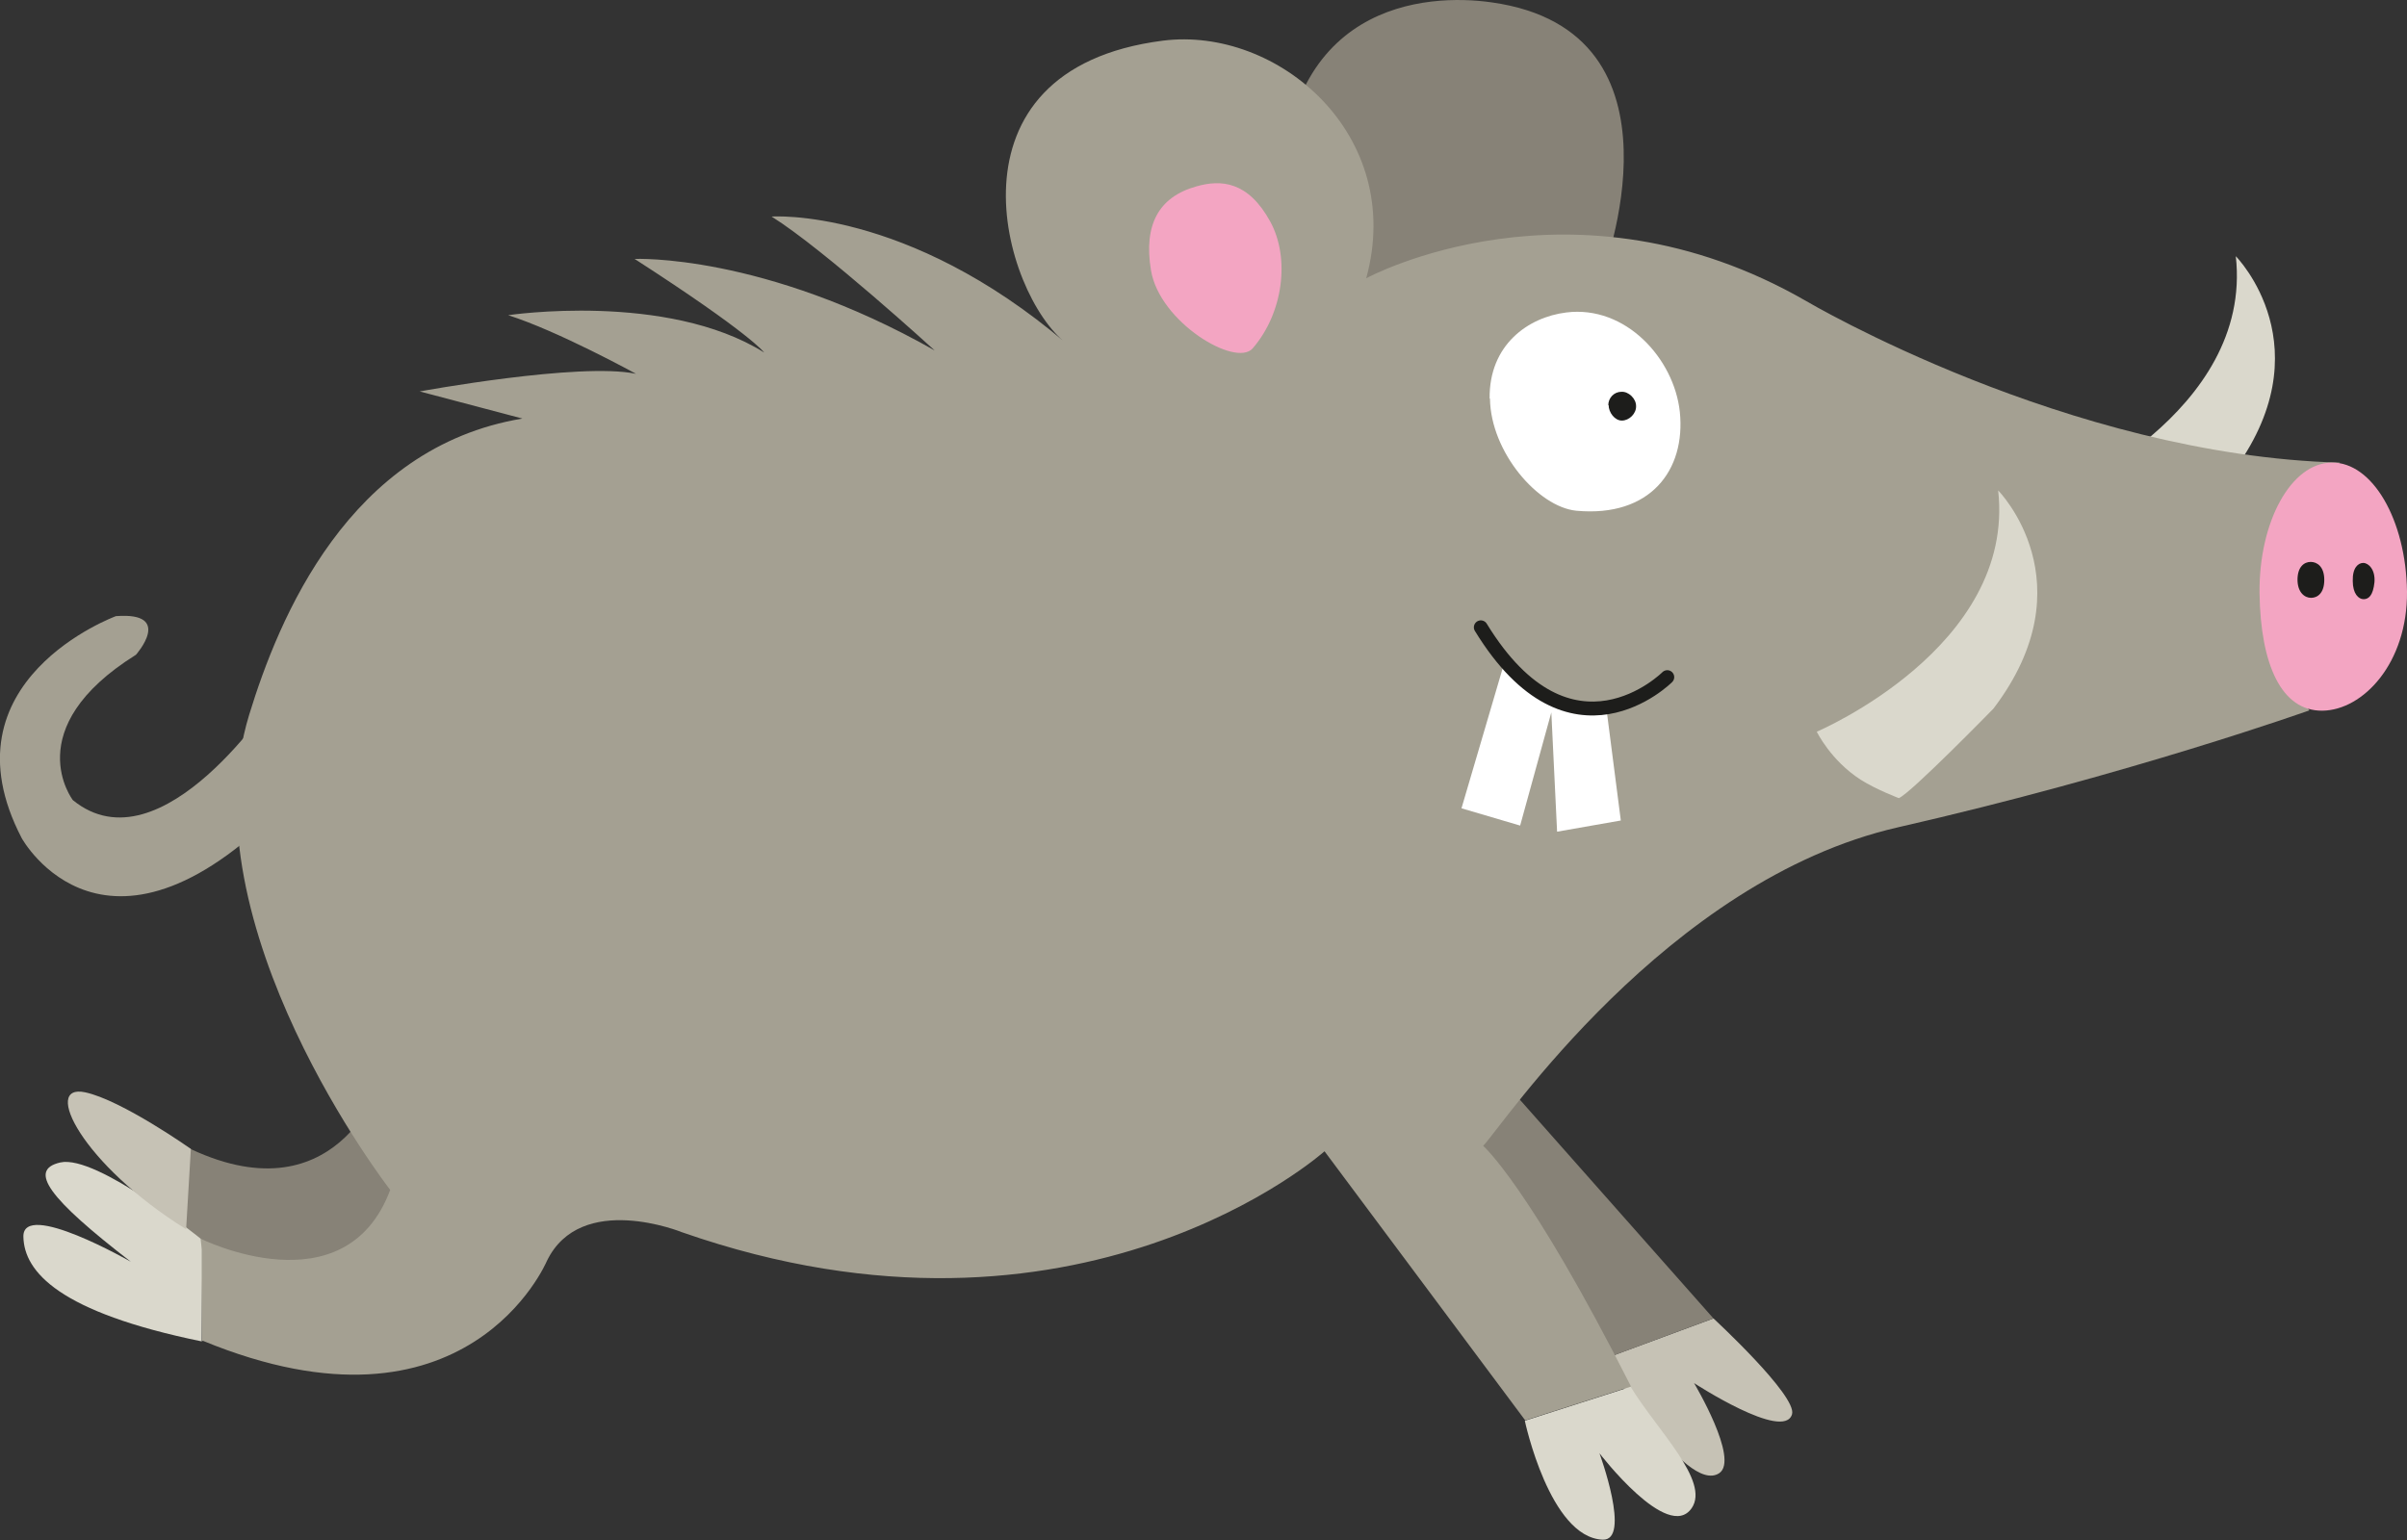 <?xml version="1.0" encoding="UTF-8"?><svg xmlns="http://www.w3.org/2000/svg" viewBox="0 0 71 45.44"><rect x="0" y="0" width="71" height="45.44" fill="#333333" stroke="none"/><defs><style>.d{fill:#dad8cc;}.e{fill:#fff;}.f{fill:#f3a5c2;}.g{fill:none;stroke:#1d1d1b;stroke-linecap:round;stroke-miterlimit:10;stroke-width:.41px;}.h{fill:#c6c2b5;}.i{fill:#878277;}.j{fill:#1d1d1b;}.k{fill:#a4a092;}</style></defs><g id="a"/><g id="b"><g id="c"><g><path class="d" d="M63.02,16.63s-.66-.25-1.12-.54c-.89-.57-1.3-1.42-1.3-1.42,0,0,5.87-2.48,5.35-7.11,0,0,2.69,2.71-.14,6.44,0,0-2.44,2.51-2.78,2.64"/><path class="h" d="M50.54,38.9s2.48,2.29,2.32,2.83c-.24,.81-2.89-.92-2.89-.92,0,0,1.35,2.26,.74,2.66-1,.65-3.35-3.39-3.35-3.39l3.19-1.18Z"/><path class="d" d="M44.98,41.93s.73,3.43,2.29,3.5c.86,.04-.09-2.55-.09-2.55,0,0,2.02,2.64,2.72,1.62,.55-.8-1.03-2.31-1.8-3.58l-3.12,1Z"/><polygon class="i" points="44.63 32.22 50.54 38.9 47.36 40.08 43.36 33.5 44.63 32.22"/><path class="i" d="M11.24,31.92s-1.33,4.13-5.81,1.89l-.31,2.64s5.62,3.08,7.18-2.03l-1.06-2.5Z"/><path class="k" d="M8.14,20.52s-3.37,5.22-5.99,3.09c0,0-1.63-2.11,1.86-4.29,0,0,1.13-1.27-.59-1.14,0,0-5.2,1.9-2.78,6.55,0,0,2.51,4.58,7.99-1.23l-.49-2.97Z"/><path class="i" d="M47.25,8.13S50.05,.92,44,.07c-1.88-.27-6.31-.05-6.22,6.22,0,0,2.32,2.37,1.43,4.1,0,0,5.06-2.8,8.04-2.26"/><path class="k" d="M5.96,39.58l-.04-3.03s4.26,2.12,5.59-1.44c0,0-6.06-7.81-4.16-14.02,.87-2.84,2.93-7.89,8.06-8.74l-3.03-.8s4.73-.87,6.38-.52c0,0-2.29-1.26-3.77-1.73,0,0,4.67-.7,7.55,1.1,0,0-.38-.54-3.82-2.76,0,0,3.79-.17,8.85,2.7,0,0-3.27-2.99-4.81-3.95,0,0,3.97-.29,8.69,3.74-1.87-1.45-3.8-8.08,2.85-8.93,3.39-.43,7.16,2.78,6,7.01,0,0,6.08-3.31,12.99,.68,0,0,7.7,4.55,15.73,4.76,0,0-4.13,2.84-.9,7.31,0,0-5.29,1.89-12.13,3.45-6.84,1.56-11.68,8.82-12.24,9.4,0,0,1.37,1.19,4.36,7.1l-3.12,1-5.92-7.94s-7.24,6.48-18.95,2.39c0,0-2.99-1.22-3.99,.85,0,0-2.34,5.57-10.15,2.35"/><path class="f" d="M33.95,7.97c.25,1.54,2.5,2.88,3,2.31,.9-1.04,1.11-2.66,.52-3.74-.65-1.19-1.45-1.25-2.18-1.04-1.11,.31-1.56,1.13-1.34,2.47"/><path class="f" d="M66.65,17.5c.03,2.12,.65,3.48,1.85,3.47,1.2-.01,2.52-1.4,2.5-3.52-.03-2.11-1.02-3.82-2.22-3.8-1.2,.01-2.15,1.74-2.13,3.85"/><path class="e" d="M43.95,11.76c.02,1.58,1.42,3.2,2.55,3.31,2.18,.2,3.23-1.2,3.05-2.92-.17-1.57-1.6-3.15-3.35-2.93-1.13,.14-2.28,.96-2.26,2.54"/><path class="d" d="M5.92,36.55s-3.06-2.49-4.14-2.25c-.97,.22-.33,1.07,2.08,2.93,0,0-3.19-1.83-3.17-.74,.02,1.04,1.06,2.23,5.26,3.09v-2.71"/><path class="h" d="M5.63,33.9s-2.04-1.44-3.12-1.67c-1.28-.27-.09,2.13,2.98,4.04l.14-2.37Z"/><path class="j" d="M47.45,11.95c0,.22,.18,.46,.39,.46,.22,0,.43-.21,.42-.43,0-.22-.22-.43-.43-.42-.22,0-.39,.18-.39,.4"/><path class="e" d="M44.38,19.53l-1.27,4.32,1.73,.51,.92-3.34,.17,3.52,1.88-.33-.43-3.34s-1.62,.4-2.99-1.34"/><path class="g" d="M49.18,19.98s-2.85,2.86-5.5-1.47"/><path class="j" d="M67.77,17.1c0,.38,.21,.54,.4,.54,.19,0,.39-.14,.39-.53,0-.4-.22-.53-.4-.53-.19,0-.39,.14-.39,.53"/><path class="j" d="M69.4,17.14c0,.38,.17,.54,.32,.54,.15,0,.28-.11,.32-.5,.03-.38-.18-.57-.33-.57-.15,0-.32,.14-.31,.53"/><path class="d" d="M56.01,23.55s-.66-.25-1.12-.54c-.89-.57-1.3-1.42-1.3-1.42,0,0,5.87-2.49,5.35-7.12,0,0,2.69,2.72-.14,6.44,0,0-2.45,2.51-2.79,2.64"/></g></g></g></svg>